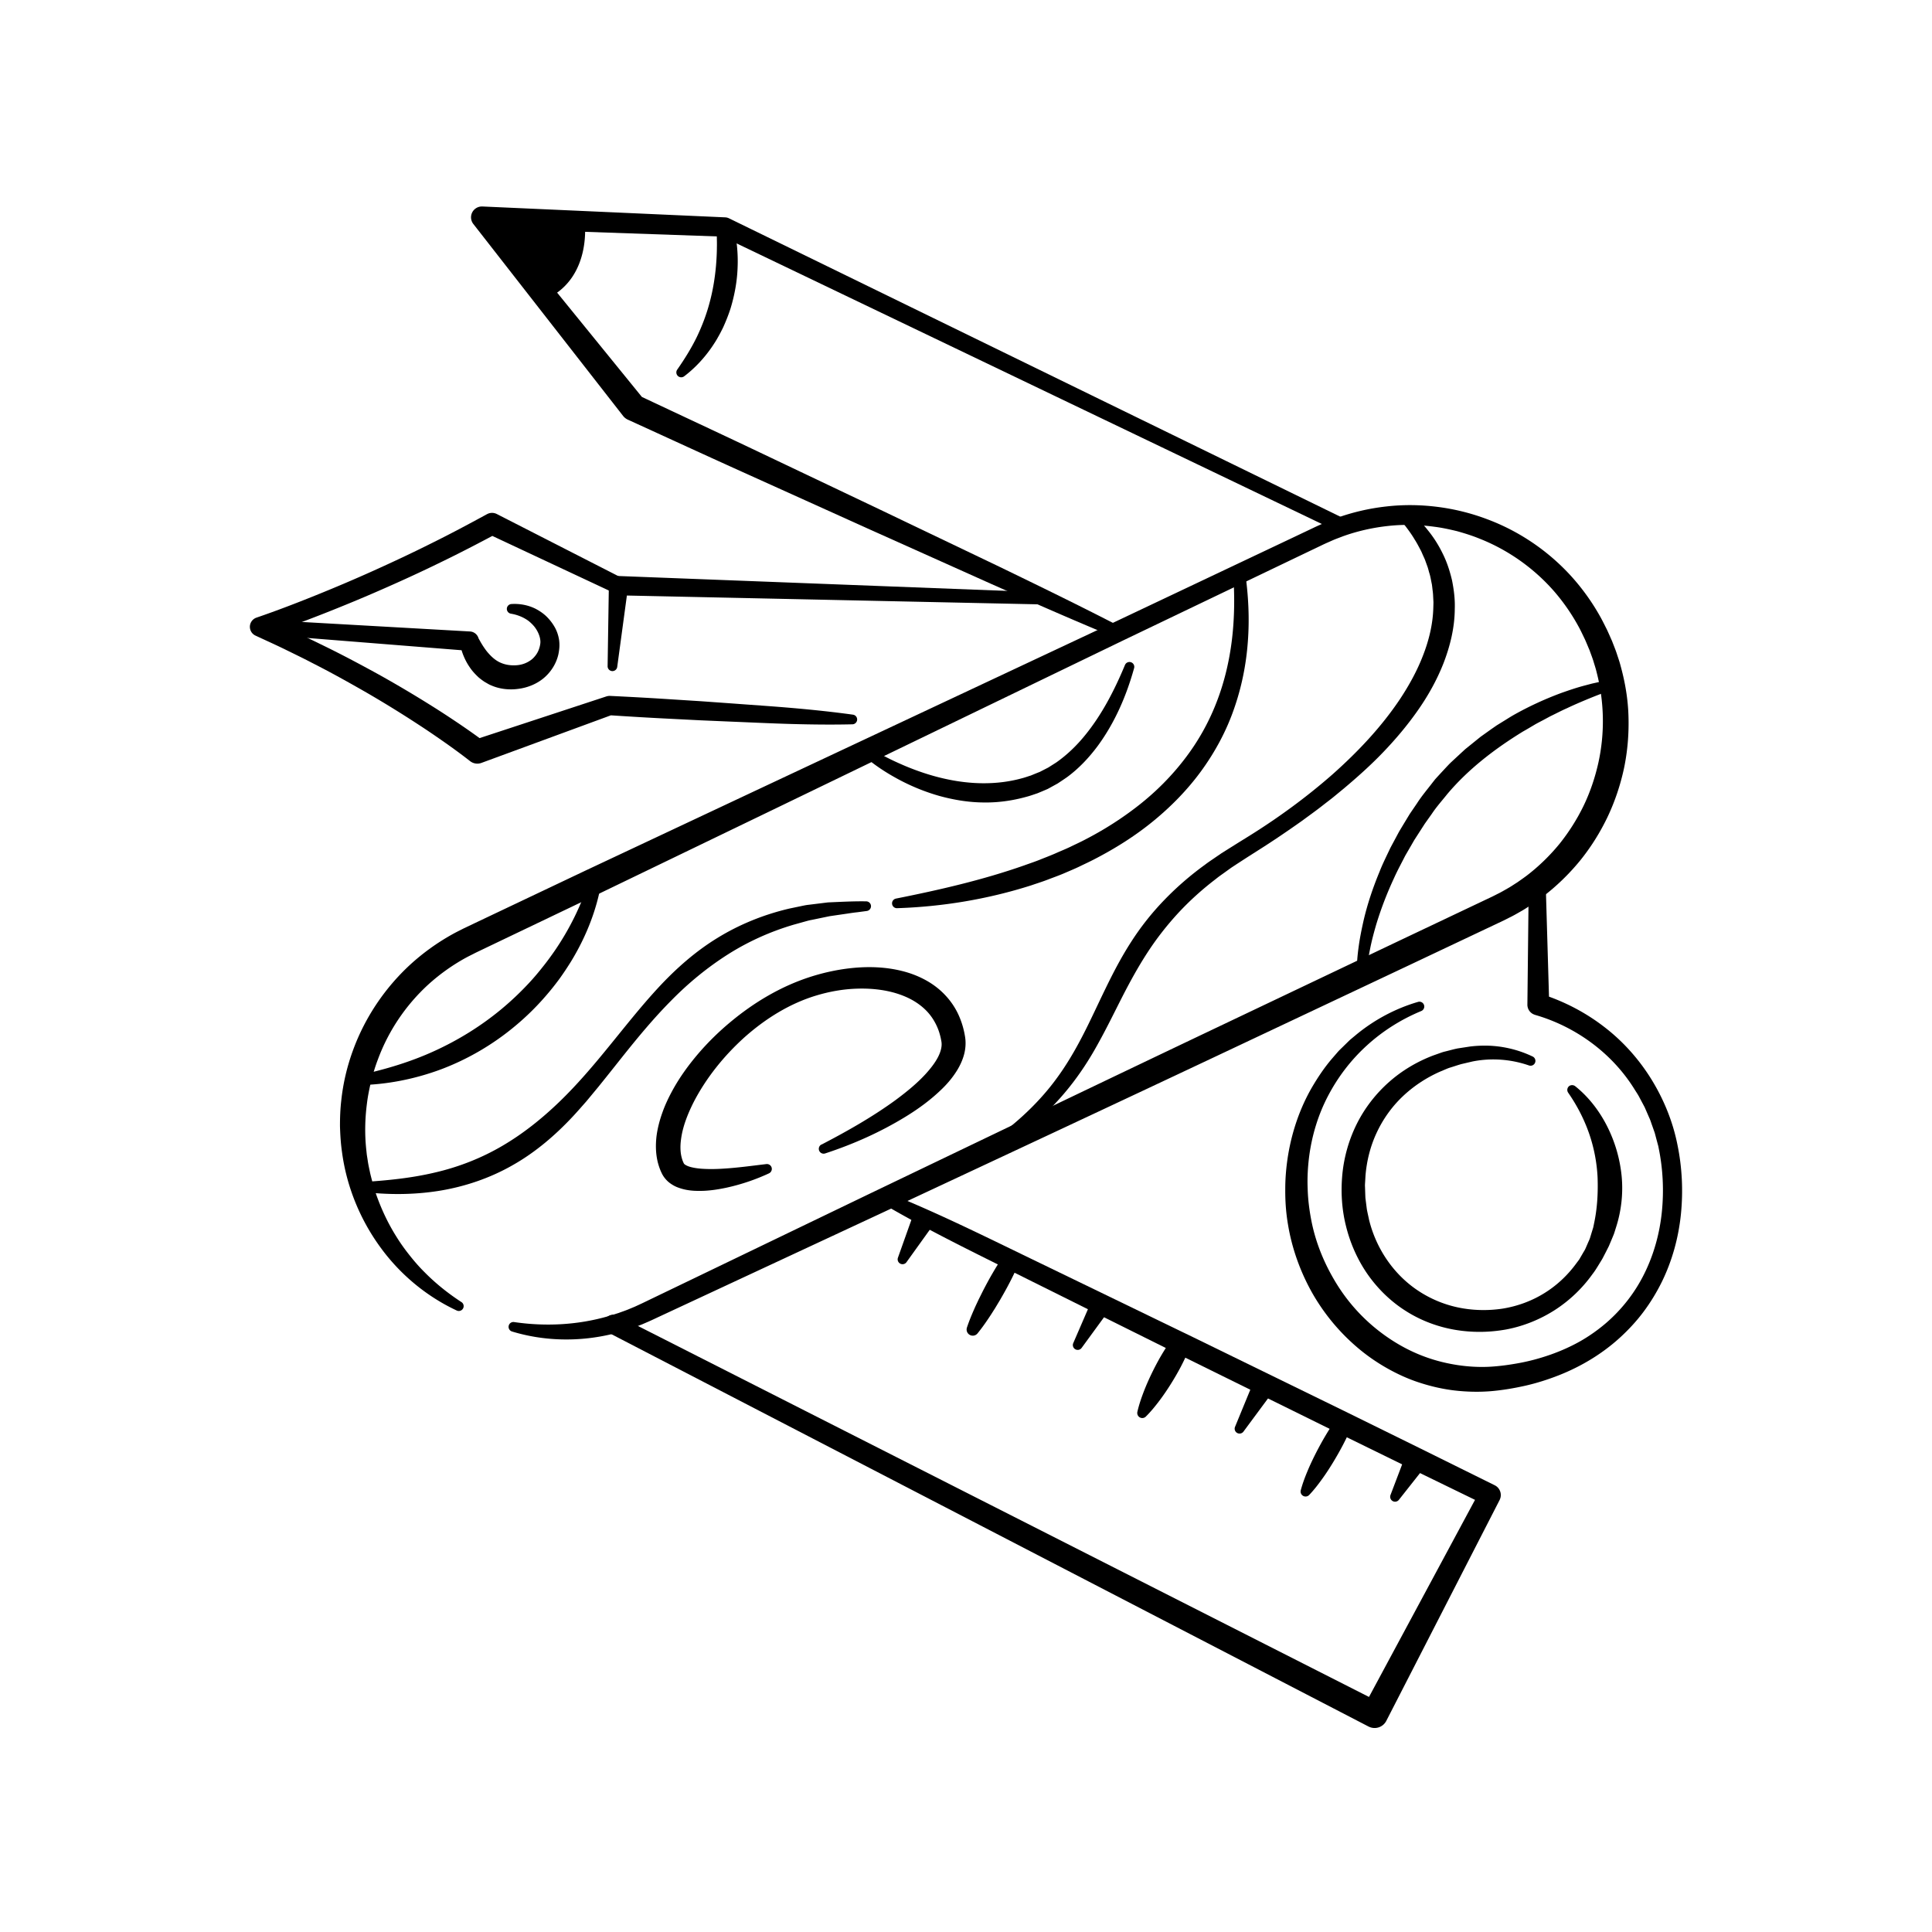 <svg viewBox="0 0 800 800" xmlns="http://www.w3.org/2000/svg">
    <path d="M212.88 547.44c13.04 1.91 26.23 1.2 38.62-2.32 1.56-.41 3.07-.96 4.61-1.43 1.51-.56 3.04-1.05 4.51-1.69l2.22-.92 2.19-1.01c1.44-.66 3.01-1.44 4.51-2.16l18.2-8.76 72.78-35.06c48.56-23.3 97.1-46.63 145.74-69.76l72.95-34.71 36.49-17.31 2.28-1.08 2.11-1.07c1.42-.68 2.78-1.49 4.15-2.27 1.38-.76 2.67-1.67 4.01-2.5 1.29-.9 2.58-1.8 3.84-2.74 5-3.82 9.55-8.23 13.55-13.09 3.95-4.9 7.34-10.25 10.1-15.92 2.73-5.68 4.75-11.69 6.12-17.84 2.71-12.32 2.45-25.27-.75-37.51-.35-1.54-.88-3.04-1.32-4.56-.48-1.51-1.06-2.98-1.59-4.48-.63-1.47-1.2-2.89-1.88-4.42-.7-1.44-1.36-2.87-2.09-4.29a82.644 82.644 0 0 0-10.71-15.7c-8.36-9.56-19.06-17.15-30.96-21.83-2.96-1.21-6.02-2.16-9.1-3.03-3.11-.76-6.24-1.45-9.42-1.85-6.34-.87-12.79-1.05-19.16-.35-6.37.68-12.67 2.09-18.71 4.25-1.49.59-3.01 1.11-4.48 1.76-1.48.67-2.91 1.26-4.45 2.02l-9.11 4.36-72.85 34.92-145.46 70.32-72.75 35.12-36.44 17.43-9.11 4.36-4.55 2.18c-1.39.73-2.82 1.4-4.2 2.16a81.847 81.847 0 0 0-15.33 10.93c-9.29 8.47-16.55 19.18-20.92 31-1.14 2.94-2.03 5.96-2.83 9.01-.71 3.07-1.37 6.16-1.74 9.29-.82 6.25-.97 12.61-.31 18.91l.25 2.36.37 2.35c.21 1.57.57 3.12.89 4.67.31 1.56.77 3.08 1.13 4.63.46 1.52.9 3.05 1.41 4.56 2.1 6.01 4.81 11.86 8.2 17.31 1.68 2.74 3.53 5.37 5.54 7.89 1.99 2.54 4.11 4.99 6.42 7.27 4.56 4.62 9.69 8.72 15.21 12.32l.02.01c.93.6 1.19 1.85.58 2.77-.55.85-1.64 1.14-2.53.72-12.52-5.84-23.65-15.07-31.87-26.53-8.26-11.42-13.78-24.97-15.65-39.13-.51-3.53-.73-7.1-.83-10.67-.01-3.57.12-7.15.54-10.71.76-7.12 2.42-14.14 4.9-20.86 4.93-13.46 13.15-25.69 23.72-35.4 5.3-4.84 11.17-9.05 17.44-12.53 1.56-.87 3.18-1.65 4.78-2.47l4.56-2.17 9.12-4.33 36.49-17.32 73.11-34.37 146.25-68.67 73.01-34.58 9.12-4.33c1.48-.72 3.15-1.44 4.74-2.16 1.61-.72 3.27-1.3 4.91-1.95a90.055 90.055 0 0 1 20.56-4.76c7.01-.81 14.12-.73 21.12.16 7.01.87 13.91 2.58 20.53 5.07 13.26 4.92 25.34 13.1 34.9 23.61a91.505 91.505 0 0 1 12.35 17.34c.85 1.56 1.63 3.17 2.43 4.74.72 1.54 1.45 3.23 2.17 4.84.63 1.67 1.32 3.31 1.89 5 .54 1.7 1.16 3.37 1.6 5.11 1.91 6.87 3.12 13.98 3.3 21.13.21 7.15-.38 14.33-1.84 21.34-1.5 7-3.79 13.83-6.86 20.3-3.1 6.45-6.93 12.57-11.45 18.13a93.047 93.047 0 0 1-15.44 14.9c-1.43 1.07-2.9 2.1-4.38 3.12-1.52.94-2.99 1.98-4.56 2.84-1.56.89-3.1 1.8-4.71 2.57l-2.4 1.21-2.28 1.08-36.51 17.27-73.06 34.47c-48.7 22.99-97.5 45.77-146.29 68.59l-73.23 34.11-18.31 8.53c-1.55.71-3 1.43-4.63 2.13l-2.42 1.05-2.46.95c-1.63.66-3.32 1.16-4.99 1.73-1.69.49-3.37 1-5.1 1.37-13.67 3.28-28.17 2.97-41.39-1.07a2.005 2.005 0 0 1-1.33-2.5c.28-.97 1.24-1.55 2.2-1.4z"/>
    <path d="M554.76 220.52 298.36 97.6l1.58.4-100.56-3.5 3.7-7.3 63.53 78.17-1.99-1.56c16.61 7.83 33.26 15.57 49.84 23.46l49.75 23.66 49.69 23.78c16.52 8.01 33.04 16.03 49.37 24.47a2.49 2.49 0 0 1 1.07 3.37 2.508 2.508 0 0 1-3.18 1.16c-16.99-7.01-33.79-14.43-50.58-21.86l-50.26-22.54-50.21-22.67c-16.74-7.54-33.41-15.24-50.12-22.86l-.02-.01c-.79-.36-1.47-.91-1.97-1.56L196.04 92.8l-.04-.05a4.48 4.48 0 0 1 .78-6.3 4.54 4.54 0 0 1 2.96-.95L300.26 90h.03c.55.02 1.08.17 1.55.39l255.53 124.72c1.49.73 2.11 2.52 1.38 4.01a2.997 2.997 0 0 1-3.99 1.4z"/>
    <path d="M303.52 93.26c.26.84.42 1.5.6 2.23.16.72.31 1.43.44 2.14.26 1.43.45 2.86.61 4.3.28 2.87.38 5.76.26 8.65-.18 5.78-1.23 11.53-2.91 17.09-.89 2.77-1.97 5.47-3.18 8.11-.66 1.3-1.3 2.6-2.04 3.85-.68 1.28-1.49 2.49-2.28 3.69-3.24 4.79-7.19 9.06-11.72 12.5-.89.67-2.16.5-2.83-.39-.54-.72-.54-1.67-.05-2.37l.02-.03c3.07-4.41 5.82-8.84 8.09-13.48 2.23-4.65 4.04-9.44 5.34-14.39 1.32-4.93 2.16-10 2.61-15.12.21-2.56.36-5.14.37-7.71.04-1.29 0-2.58-.02-3.86-.01-.64-.03-1.28-.07-1.92l-.08-1.81-.01-.3a3.507 3.507 0 0 1 3.34-3.66c1.63-.07 3.06.98 3.51 2.48zM242.1 91.69s3.13 23.04-15.69 32.02L199.56 90zM255.8 544.81l315.88 160.3-7.38 2.34 48.67-90.48 2 6.13-31.32-15.24-31.28-15.32-62.48-30.81-62.37-31.03c-20.77-10.39-41.72-20.41-61.81-32.17a2.506 2.506 0 0 1 2.2-4.49c21.6 8.7 42.34 19.14 63.26 29.22l62.7 30.36 62.6 30.57 31.25 15.38 31.22 15.45a4.515 4.515 0 0 1 2.04 6.05l-.02.04-.02.05-46.9 91.41a5.445 5.445 0 0 1-7.33 2.36l-.02-.01-.03-.01-314.51-162.98a3.997 3.997 0 0 1-1.71-5.39 4.002 4.002 0 0 1 5.36-1.73zM432.71 250.3l-176.73-3.78 4.11-3.7-4.51 33.33a2.003 2.003 0 0 1-2.25 1.72 2 2 0 0 1-1.73-2.02l.52-33.63a3.765 3.765 0 0 1 3.82-3.71h.07l.22.01 176.64 6.77c1.38.05 2.46 1.21 2.4 2.59-.07 1.38-1.2 2.45-2.56 2.42z"/>
    <path d="m254.56 245.67-52.8-24.74 4.14-.09c-7.82 4.16-15.67 8.26-23.64 12.1-7.95 3.89-15.99 7.57-24.09 11.12-8.09 3.56-16.27 6.93-24.5 10.17-8.25 3.23-16.49 6.3-25 9.13l.36-7.47c4 1.78 8.03 3.49 12 5.32 3.96 1.86 7.96 3.66 11.87 5.62 7.89 3.8 15.62 7.92 23.31 12.13 7.66 4.25 15.21 8.72 22.64 13.39 3.72 2.32 7.39 4.74 11.05 7.2 3.66 2.49 7.22 4.96 10.87 7.72h.01l-4.74-.8 55.02-18.09h.01c.51-.17 1.04-.24 1.54-.22 8.4.4 16.79.86 25.18 1.41l12.58.8 12.58.9c8.38.63 16.77 1.17 25.15 1.9s16.75 1.6 25.1 2.76a2.005 2.005 0 0 1-.23 3.99c-8.43.2-16.84.1-25.25-.13-8.41-.24-16.8-.65-25.2-.99l-12.6-.54-12.59-.64c-8.4-.41-16.79-.92-25.17-1.47l1.54-.22h-.01l-54.36 19.98a4.87 4.87 0 0 1-4.61-.69l-.13-.1c-3.22-2.53-6.75-5.1-10.22-7.55-3.51-2.46-7.04-4.89-10.64-7.23-7.18-4.71-14.5-9.23-21.95-13.55-7.46-4.28-14.99-8.48-22.67-12.36-3.81-2.01-7.7-3.85-11.56-5.76-3.87-1.88-7.81-3.64-11.71-5.46l-.06-.03a4.005 4.005 0 0 1-1.93-5.33 4.034 4.034 0 0 1 2.35-2.1c8.15-2.79 16.36-5.94 24.44-9.2 8.1-3.27 16.14-6.68 24.1-10.27s15.87-7.29 23.67-11.2c7.83-3.86 15.53-7.97 23.18-12.14l.18-.09c1.28-.66 2.76-.61 3.96 0l51.92 26.53a3.5 3.5 0 0 1 1.52 4.71 3.527 3.527 0 0 1-4.61 1.58z"/>
    <path d="m107.62 256.56 86.99 4.92c1.61.09 2.94 1.15 3.46 2.58l.13.37c.1.12.26.46.41.71l.46.82c.32.55.65 1.09.99 1.62.7 1.04 1.4 2.06 2.21 2.93 1.55 1.79 3.25 3.16 5.1 3.94 1.83.79 3.87 1.15 6.21 1.03 2.23-.1 4.26-.79 5.94-1.95.87-.55 1.59-1.29 2.22-2.1s1.14-1.74 1.47-2.75c.34-.96.58-2.15.56-2.96-.01-.95-.25-2.03-.67-3.09s-1.01-2.09-1.74-3.04c-.75-.93-1.62-1.79-2.6-2.55-2.01-1.45-4.45-2.47-7.16-2.92l-.05-.01a2.017 2.017 0 0 1-1.65-2.32c.16-.94.94-1.61 1.85-1.67 3.29-.22 6.79.36 9.98 1.94 1.57.82 3.07 1.81 4.4 3.06 1.3 1.25 2.46 2.68 3.41 4.3.95 1.61 1.62 3.43 1.95 5.46.32 2.18.13 4.01-.25 5.95-.83 3.81-3.01 7.35-6.04 9.91-3.04 2.56-6.86 4.04-10.59 4.5-3.62.51-7.73.14-11.38-1.51-.47-.18-.9-.42-1.33-.67l-1.28-.74c-.82-.54-1.59-1.13-2.34-1.74-1.4-1.3-2.7-2.67-3.71-4.19-1.05-1.5-1.89-3.07-2.56-4.69-.35-.8-.63-1.63-.89-2.47-.12-.43-.25-.83-.35-1.28-.11-.45-.19-.83-.29-1.42l3.59 2.95-86.86-6.91c-1.65-.13-2.88-1.58-2.75-3.23s1.54-2.87 3.16-2.78zM559.47 591.05c-1 2.58-2.22 5.04-3.49 7.47s-2.64 4.81-4.06 7.15c-1.43 2.34-2.92 4.65-4.55 6.88-1.61 2.24-3.31 4.43-5.26 6.48-.78.83-2.09.86-2.92.08-.57-.54-.76-1.32-.57-2.03.73-2.73 1.7-5.33 2.77-7.88 1.05-2.55 2.24-5.03 3.48-7.48 1.25-2.44 2.56-4.85 3.96-7.21s2.86-4.68 4.54-6.89a3.528 3.528 0 0 1 4.95-.68c1.28.99 1.71 2.68 1.15 4.11zM492.47 558.18c-.96 2.67-2.19 5.18-3.47 7.67-1.3 2.47-2.71 4.89-4.2 7.27-1.49 2.37-3.07 4.7-4.77 6.95-1.71 2.25-3.49 4.46-5.57 6.51-.82.81-2.14.8-2.95-.02a2.12 2.12 0 0 1-.55-1.92c.64-2.85 1.56-5.53 2.56-8.17 1.01-2.64 2.14-5.21 3.36-7.73s2.52-5 3.93-7.42c1.43-2.41 2.91-4.79 4.66-7.01a4.054 4.054 0 0 1 5.69-.68 4.06 4.06 0 0 1 1.31 4.55zM421.69 523.4c-1.05 2.59-2.27 5.09-3.55 7.56-1.27 2.47-2.64 4.89-4.03 7.3l-2.15 3.57c-.76 1.17-1.48 2.36-2.26 3.51-1.54 2.33-3.15 4.61-4.93 6.8a2.542 2.542 0 0 1-3.58.36c-.84-.68-1.12-1.8-.81-2.77.89-2.68 1.96-5.27 3.09-7.81.55-1.28 1.17-2.53 1.75-3.79l1.86-3.73c1.28-2.47 2.59-4.92 4-7.32 1.4-2.4 2.85-4.78 4.48-7.05a3.532 3.532 0 0 1 4.92-.82c1.34.96 1.81 2.71 1.21 4.19zM526.95 576.5l-12.06 16.3c-.66.89-1.92 1.08-2.82.42a2.022 2.022 0 0 1-.67-2.39l7.71-18.75c.95-2.32 3.6-3.42 5.92-2.47s3.42 3.6 2.47 5.92c-.15.34-.34.68-.55.97zM589.44 608.15l-10.19 12.9c-.69.88-1.97 1.03-2.84.33-.71-.56-.94-1.5-.64-2.31l5.84-15.37a4.552 4.552 0 0 1 8.51 3.23c-.16.46-.41.87-.68 1.22zM458.52 543.57l-10.64 14.57a2.01 2.01 0 0 1-3.47-1.98l7.17-16.56a4.013 4.013 0 0 1 5.29-2.09c2.04.88 2.98 3.25 2.09 5.29-.11.27-.27.54-.44.77zM385.77 508.14l-10.41 14.5c-.65.91-1.91 1.11-2.82.46a2.01 2.01 0 0 1-.72-2.32l5.98-16.82c.84-2.36 3.44-3.6 5.81-2.76 2.36.84 3.6 3.44 2.76 5.81-.15.41-.36.8-.6 1.13zM652.27 449.78c5.49 4.38 9.94 10.14 13.18 16.52a58.473 58.473 0 0 1 6.03 20.64c.7 7.21-.13 14.6-2.38 21.48-.27.86-.53 1.73-.82 2.58l-1.04 2.51-1.05 2.49-1.22 2.41-1.24 2.4c-.41.8-.92 1.55-1.38 2.32-.94 1.53-1.85 3.08-2.97 4.5a57.345 57.345 0 0 1-15.58 14.84c-6.09 3.89-12.93 6.67-20.06 8.02-7.13 1.29-14.43 1.36-21.62.09-7.17-1.27-14.15-3.94-20.31-7.93-6.19-3.96-11.51-9.22-15.68-15.24-4.15-6.04-7.11-12.84-8.83-19.9-1.75-7.07-2.15-14.36-1.43-21.57.74-7.21 2.79-14.3 6.06-20.78s7.8-12.29 13.19-17.07c5.38-4.79 11.65-8.49 18.29-11.02l2.51-.89c.83-.3 1.67-.6 2.53-.79 1.72-.42 3.42-.92 5.14-1.26l5.21-.8c1.76-.21 3.55-.33 5.33-.35 7.13-.12 14.24 1.49 20.54 4.52a2 2 0 0 1-1.52 3.69h-.01a45.088 45.088 0 0 0-18.73-2.33c-1.57.14-3.12.36-4.66.67l-4.66 1.09c-1.53.43-3.03.96-4.54 1.42-.76.21-1.49.53-2.21.84l-2.18.92c-5.75 2.56-11.01 6.06-15.48 10.34s-8.08 9.39-10.66 14.96c-2.6 5.56-4.1 11.6-4.6 17.72l-.13 2.3c-.04.77-.13 1.53-.07 2.31.06 1.54.09 3.09.17 4.63l.58 4.58c.26 1.51.64 3 .94 4.5 2.93 11.9 10.17 22.58 20.27 29.28a47.614 47.614 0 0 0 16.69 6.99c5.97 1.24 12.26 1.38 18.35.46 6.07-.99 11.96-3.12 17.2-6.37 5.25-3.22 9.82-7.55 13.45-12.57l.7-.93.35-.47.29-.5 1.17-2.01c.37-.68.83-1.31 1.14-2.03l.93-2.14c.3-.72.65-1.41.91-2.14l.68-2.23.68-2.21c.17-.75.31-1.52.47-2.27 1.23-6.05 1.55-12.18 1.34-18.34-.29-6.15-1.45-12.3-3.49-18.22-2.05-5.92-4.96-11.6-8.68-16.96l-.01-.02a2.01 2.01 0 0 1 .51-2.81c.75-.47 1.73-.41 2.41.13z"/>
    <path d="m640.05 366.33 1.45 49.57-3.21-4.27c9.35 2.99 18.18 7.57 25.93 13.55 7.78 5.95 14.39 13.36 19.54 21.66 5.13 8.3 8.89 17.47 10.8 27.02 1.98 9.55 2.44 19.28 1.47 28.94-.99 9.65-3.59 19.21-7.91 28.01-2.17 4.39-4.73 8.59-7.68 12.52s-6.32 7.53-9.96 10.83c-7.3 6.59-15.87 11.7-24.95 15.29-4.55 1.79-9.21 3.27-13.96 4.35-4.77 1.06-9.49 1.87-14.48 2.28-4.95.38-9.95.25-14.91-.33-4.95-.59-9.84-1.73-14.59-3.29-4.75-1.55-9.31-3.66-13.63-6.13-4.32-2.48-8.42-5.35-12.18-8.6a84.575 84.575 0 0 1-18.72-22.89c-4.78-8.64-8.13-18.07-9.73-27.78-.83-4.85-1.18-9.77-1.13-14.66-.01-4.89.45-9.78 1.26-14.6 1.65-9.63 4.87-19 9.73-27.44 2.46-4.2 5.16-8.26 8.32-11.95l2.38-2.75c.79-.92 1.71-1.72 2.56-2.58.87-.84 1.72-1.7 2.6-2.53l2.79-2.32c7.5-6.11 16.18-10.71 25.36-13.37 1.06-.31 2.17.31 2.48 1.37.29.99-.23 2.02-1.16 2.41l-.02.01c-8.36 3.46-16.03 8.32-22.59 14.33-6.58 5.99-12.02 13.15-16.09 20.99-4.09 7.84-6.64 16.43-7.76 25.14-.54 4.36-.77 8.77-.58 13.15.12 4.4.67 8.74 1.5 13.03 1.65 8.58 4.9 16.8 9.27 24.29a74.167 74.167 0 0 0 16.59 19.82c6.61 5.53 14.13 9.97 22.24 12.78 4.05 1.42 8.24 2.42 12.48 3.07 4.25.64 8.56.9 12.88.71 4.27-.21 8.74-.82 13.07-1.64 4.34-.82 8.6-2.01 12.74-3.47 4.14-1.47 8.16-3.27 11.98-5.41 3.81-2.16 7.4-4.7 10.72-7.53 6.63-5.7 12.11-12.73 15.98-20.61 3.89-7.87 6.27-16.49 7.19-25.31.91-8.82.49-17.85-1.28-26.48l-.15-.82-.22-.8-.43-1.6-.85-3.2-1.1-3.12c-.39-1.03-.67-2.1-1.16-3.1l-1.32-3.03c-.23-.5-.42-1.02-.67-1.51l-.78-1.46-1.55-2.92c-.53-.96-1.16-1.87-1.74-2.81-9.27-15.02-24.39-26.04-41.2-30.89l-.36-.13a4.354 4.354 0 0 1-2.85-4.14l.55-49.59a3.504 3.504 0 0 1 3.54-3.46c1.93.03 3.45 1.54 3.5 3.4zM371.01 372.08c18.13-3.61 36.01-7.73 53.16-13.76 2.13-.78 4.29-1.48 6.4-2.33 2.1-.86 4.23-1.64 6.3-2.55 2.06-.93 4.17-1.76 6.21-2.73 2.02-1 4.09-1.92 6.08-2.97 8.02-4.12 15.62-8.97 22.64-14.51 7.01-5.54 13.34-11.9 18.74-18.96a93.752 93.752 0 0 0 13.08-23.15c3.27-8.3 5.36-17.08 6.47-26.02 1.09-8.95 1.2-18.07.57-27.18v-.02c-.09-1.38.95-2.57 2.32-2.67 1.31-.09 2.46.86 2.65 2.14 1.32 9.34 1.8 18.86 1.07 28.38-.69 9.51-2.61 19-5.83 28.09-3.18 9.11-7.85 17.7-13.54 25.51-5.71 7.8-12.53 14.74-19.98 20.81-7.45 6.08-15.62 11.19-24.08 15.57-2.11 1.11-4.28 2.09-6.42 3.14-2.15 1.02-4.35 1.92-6.53 2.87-2.19.92-4.43 1.7-6.64 2.56-2.22.85-4.48 1.54-6.72 2.32-18.05 5.75-36.79 8.83-55.51 9.44-1.11.04-2.03-.83-2.07-1.94-.03-1 .67-1.84 1.61-2.03zM149.89 489.47c10.33-.63 20.49-1.64 30.28-3.97 9.79-2.27 19.11-5.93 27.67-10.93 8.57-4.99 16.43-11.25 23.75-18.3s14.03-14.94 20.6-23.02c6.59-8.07 13.09-16.36 20.31-24.18 7.21-7.8 15.35-15.05 24.6-20.7 9.22-5.68 19.42-9.75 29.88-12.18l3.94-.82c1.31-.26 2.62-.59 3.95-.72l7.95-.98c5.33-.23 10.65-.53 15.8-.44h.07c1.11.02 1.99.93 1.97 2.04-.02 1-.77 1.82-1.74 1.95l-3.91.52c-1.32.14-2.6.32-3.86.52l-7.6 1.11-7.48 1.55c-1.26.21-2.46.6-3.69.93l-3.66 1.02c-9.7 2.85-18.9 6.99-27.36 12.36-8.45 5.38-16.28 11.79-23.43 19.09-7.2 7.24-13.79 15.21-20.29 23.36-3.24 4.08-6.5 8.19-9.81 12.29l-5.06 6.11c-1.77 1.99-3.5 4-5.32 5.96-7.27 7.82-15.58 15.01-25.11 20.4-9.49 5.44-20.02 8.98-30.68 10.68-10.68 1.69-21.46 1.65-31.96.36a2.019 2.019 0 0 1-1.75-2.24c.12-.98.92-1.7 1.87-1.76z"/>
    <path d="M359.96 309.63c2.31 1.41 4.84 2.8 7.33 4.06 2.5 1.29 5.07 2.43 7.64 3.53 5.17 2.15 10.45 3.92 15.83 5.14 10.72 2.47 21.83 2.79 32.24-.05 1.31-.32 2.57-.8 3.86-1.19 1.22-.5 2.43-1.01 3.66-1.48l3.53-1.81 3.37-2.14c4.37-3.08 8.33-6.87 11.8-11.14 7-8.54 12.23-18.68 16.6-29.18l.01-.02c.43-1.02 1.6-1.5 2.62-1.08.94.39 1.43 1.42 1.16 2.38-3.13 11.28-7.84 22.33-14.97 32.1-3.59 4.84-7.8 9.38-12.81 13.06-1.27.89-2.57 1.74-3.87 2.61l-4.11 2.26c-1.44.63-2.89 1.23-4.34 1.83-1.47.47-2.91 1.02-4.4 1.4-5.93 1.66-12.1 2.51-18.22 2.37-6.13-.08-12.18-1.12-17.99-2.72a84.734 84.734 0 0 1-16.65-6.73c-5.27-2.83-10.21-6.02-14.77-10.05-.83-.73-.91-2-.17-2.83.65-.74 1.73-.88 2.54-.38zM340.16 473.95c10.62-5.52 21.02-11.42 30.49-18.3 4.69-3.47 9.21-7.13 12.91-11.24 1.83-2.05 3.49-4.17 4.66-6.34 1.18-2.16 1.79-4.31 1.68-6.06-.02-.22-.03-.44-.07-.65l-.06-.35-.09-.47c-.11-.63-.26-1.25-.42-1.86-.32-1.22-.73-2.4-1.23-3.53-1-2.25-2.31-4.31-3.96-6.12-1.65-1.8-3.62-3.35-5.82-4.65-2.21-1.29-4.64-2.31-7.21-3.09-5.14-1.55-10.76-2.1-16.39-1.9-5.64.19-11.32 1.21-16.78 2.87-10.93 3.31-20.95 9.57-29.58 17.25-8.58 7.74-15.96 16.94-21.11 26.95-2.51 5-4.54 10.23-5.18 15.32-.35 2.52-.33 4.99.17 7.16.13.54.28 1.07.46 1.57.1.25.18.5.3.74l.16.36c.03.06.03.05.04.08.05.08.1.21.3.38.21.16.47.37.88.55.76.4 1.88.71 3.07.93 1.2.23 2.51.37 3.86.44 2.7.15 5.56.1 8.43-.09 5.77-.35 11.66-1.17 17.65-1.88h.01c1.11-.13 2.12.66 2.25 1.77.1.89-.39 1.71-1.16 2.07-5.6 2.6-11.47 4.59-17.63 5.94-3.09.65-6.25 1.17-9.58 1.3-3.34.08-6.81.05-10.8-1.51-.99-.39-2.02-.97-3.02-1.7-1.01-.74-1.97-1.76-2.74-2.94-.18-.29-.38-.63-.52-.9l-.31-.66c-.22-.44-.39-.89-.57-1.35-.35-.91-.63-1.83-.87-2.75-.91-3.7-.93-7.36-.53-10.81.44-3.45 1.33-6.71 2.44-9.82 1.1-3.12 2.5-6.06 4.03-8.89 3.07-5.66 6.82-10.81 10.92-15.6 4.11-4.78 8.62-9.17 13.46-13.17 9.64-7.99 20.62-14.55 32.74-18.47 6.04-1.94 12.28-3.26 18.67-3.81 6.39-.53 12.96-.27 19.46 1.36 3.25.81 6.46 2 9.52 3.66 3.06 1.64 5.94 3.79 8.38 6.42 2.46 2.61 4.46 5.69 5.83 8.98a33.96 33.96 0 0 1 1.67 5.02c.21.85.4 1.7.54 2.55l.11.64c.04.21.07.52.1.77.07.53.09 1.07.1 1.6.03 2.13-.34 4.18-.95 6.02-.6 1.86-1.42 3.53-2.32 5.07-1.84 3.07-4.01 5.66-6.35 7.95-4.67 4.58-9.77 8.29-15.08 11.56-10.6 6.51-21.85 11.49-33.44 15.29-1.05.35-2.19-.23-2.53-1.28-.31-.95.12-1.96.98-2.41zM406.49 475.28c11.85-7.88 22.6-17.24 30.88-28.52 4.16-5.62 7.71-11.67 10.96-17.96s6.2-12.81 9.39-19.35c3.17-6.54 6.57-13.09 10.6-19.34 4-6.26 8.66-12.15 13.85-17.5 5.17-5.36 10.82-10.23 16.81-14.56 1.46-1.14 3.02-2.12 4.53-3.18l2.28-1.56 2.34-1.47 4.65-2.92 4.55-2.82c12.11-7.56 23.65-16 34.32-25.35 10.59-9.4 20.36-19.74 28.07-31.29 3.82-5.78 7.15-11.84 9.57-18.17 2.45-6.31 4.02-12.9 4.21-19.5.02-.82.06-1.65.06-2.47l-.13-2.46c-.02-.83-.11-1.64-.22-2.45-.1-.81-.18-1.64-.3-2.45-.36-1.6-.57-3.25-1.1-4.81-.23-.79-.41-1.6-.68-2.39l-.85-2.34c-.25-.79-.63-1.54-.97-2.3-.35-.76-.64-1.55-1.04-2.29-.8-1.48-1.55-2.99-2.48-4.41-1.72-2.94-3.87-5.63-6.02-8.37l-.09-.12c-.85-1.09-.66-2.66.43-3.52.95-.75 2.28-.69 3.17.07 2.85 2.43 5.62 5.05 7.96 8.07 2.42 2.96 4.49 6.25 6.18 9.74 1.74 3.48 2.94 7.23 3.84 11.04.76 3.83 1.27 7.76 1.13 11.66-.02 7.84-1.91 15.47-4.64 22.57-2.79 7.11-6.51 13.72-10.82 19.83-4.3 6.11-9.1 11.79-14.21 17.11-5.11 5.33-10.59 10.22-16.19 14.94l-4.24 3.49c-1.42 1.16-2.88 2.24-4.32 3.37-2.87 2.27-5.84 4.37-8.77 6.54-5.95 4.21-11.96 8.31-18.11 12.19l-4.6 2.93-4.46 2.89-2.21 1.46-2.14 1.54c-1.41 1.04-2.89 2.01-4.24 3.13-5.59 4.26-10.8 8.95-15.53 14.05-4.72 5.12-9.01 10.6-12.81 16.46-3.81 5.85-7.2 12.04-10.45 18.39-3.24 6.36-6.41 12.89-9.98 19.3-3.52 6.43-7.58 12.68-12.25 18.45-4.66 5.77-9.89 11.09-15.63 15.73s-11.85 8.74-18.21 12.32c-.96.54-2.18.2-2.73-.76-.52-.92-.23-2.07.63-2.64zM668.01 285.47c-3.19 1.09-6.48 2.34-9.67 3.64-3.2 1.32-6.38 2.66-9.49 4.15-1.58.68-3.12 1.47-4.66 2.23l-2.31 1.14-2.27 1.22c-1.51.83-3.06 1.56-4.53 2.46-1.48.87-2.95 1.76-4.44 2.59-11.65 7.15-22.63 15.54-31.39 25.95-2.11 2.66-4.38 5.16-6.3 8.05l-2.99 4.21-2.79 4.34-1.4 2.17c-.45.73-.87 1.49-1.3 2.23l-2.59 4.47c-1.55 3.07-3.22 6.09-4.62 9.23-2.91 6.24-5.4 12.68-7.4 19.28-.96 3.31-1.86 6.64-2.52 10.02-.67 3.35-1.29 6.83-1.52 10.09l-.01.13a1.993 1.993 0 0 1-2.13 1.85 2.004 2.004 0 0 1-1.86-1.98c-.03-3.78.26-7.3.77-10.89.47-3.58 1.2-7.1 1.98-10.61 1.61-7.02 3.92-13.86 6.68-20.51 1.3-3.36 2.95-6.57 4.47-9.83l2.55-4.76c.43-.79.84-1.59 1.29-2.37l1.39-2.31 2.8-4.62 3.04-4.46c1.93-3.02 4.33-5.82 6.54-8.71l.85-1.08c.29-.35.61-.68.91-1.02l1.85-2.01c1.25-1.32 2.46-2.69 3.76-3.97l4-3.71 2.01-1.85 2.12-1.71 4.24-3.43 4.43-3.16 2.23-1.55 2.31-1.43c1.55-.94 3.06-1.93 4.63-2.83 6.3-3.56 12.87-6.59 19.61-9.1 3.39-1.21 6.8-2.36 10.28-3.26l2.61-.69 2.64-.59c1.77-.39 3.52-.69 5.37-.95a2 2 0 0 1 2.26 1.7c.14.97-.44 1.87-1.34 2.18zM147.94 445.36c11.03-2.35 21.72-5.5 31.75-10.08 10.03-4.56 19.42-10.37 27.86-17.36 4.22-3.5 8.19-7.28 11.91-11.32 1.86-2.02 3.62-4.13 5.32-6.28 1.72-2.14 3.34-4.36 4.91-6.62a112.42 112.42 0 0 0 14.48-29.65l.01-.03a2.508 2.508 0 0 1 3.15-1.63 2.5 2.5 0 0 1 1.71 2.8c-1.93 11.62-6.41 22.8-12.56 32.89-1.56 2.51-3.19 4.98-4.93 7.38-1.76 2.38-3.61 4.7-5.55 6.93-3.87 4.49-8.12 8.66-12.68 12.45-9.1 7.61-19.48 13.7-30.54 17.89-11.07 4.13-22.77 6.43-34.41 6.6a2.01 2.01 0 0 1-2.04-1.98c-.01-.98.67-1.8 1.59-1.99z"/>
</svg>
